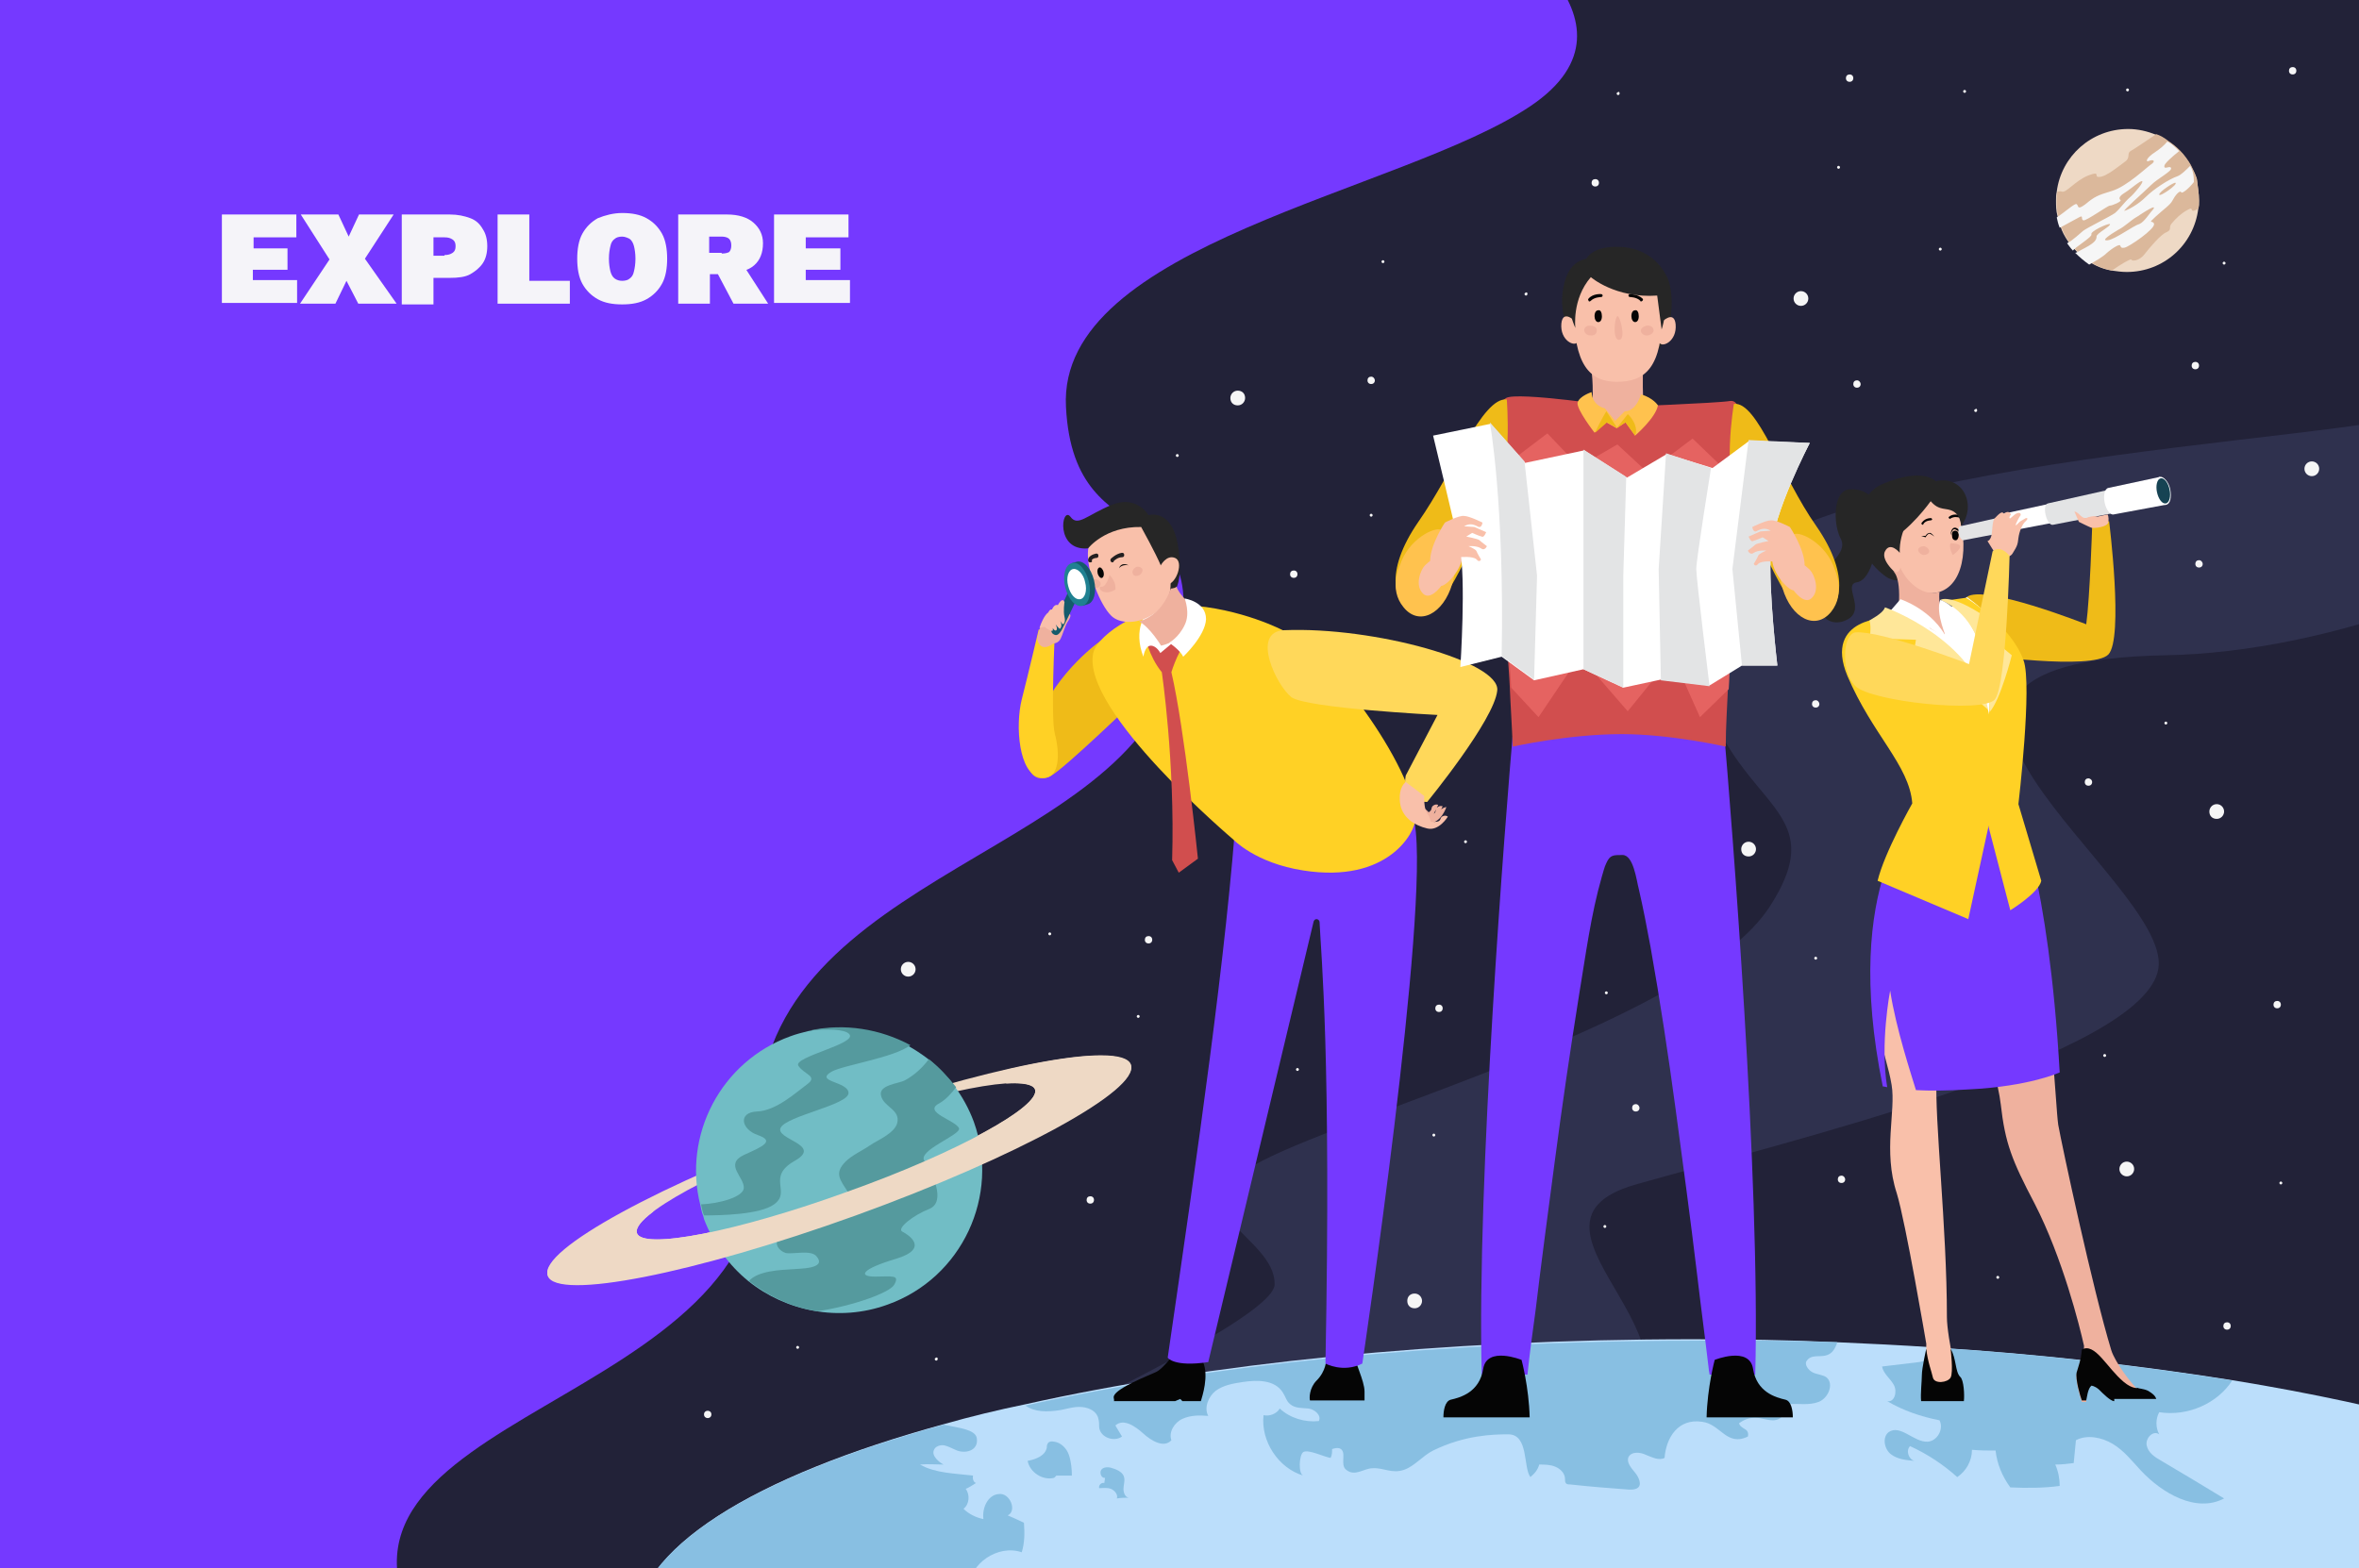 <?xml version="1.0" encoding="utf-8"?>
<!-- Generator: Adobe Illustrator 24.2.0, SVG Export Plug-In . SVG Version: 6.00 Build 0)  -->
<svg version="1.1" id="Layer_1" xmlns="http://www.w3.org/2000/svg" xmlns:xlink="http://www.w3.org/1999/xlink" x="0px" y="0px"
	 viewBox="0 0 320 212.8" style="enable-background:new 0 0 320 212.8;" xml:space="preserve">
<style type="text/css">
	.st0{fill:#7539FF;}
	.st1{clip-path:url(#SVGID_2_);}
	.st2{fill:#222238;}
	.st3{fill:#2F314E;}
	.st4{fill:#EED9C5;}
	.st5{fill:#DBB89B;}
	.st6{fill:#F6F6F6;}
	.st7{fill:#71BDC5;}
	.st8{fill:#559A9E;}
	.st9{fill:#BBDEFB;}
	.st10{fill:#88BFE2;}
	.st11{fill:#EFBB18;}
	.st12{fill:#EFB19E;}
	.st13{fill:#050505;}
	.st14{fill:#F9C0AA;}
	.st15{fill:#FFFFFF;}
	.st16{fill:#262626;}
	.st17{fill:#E3E4E5;}
	.st18{fill:#164353;}
	.st19{fill:#FFD125;}
	.st20{fill:#FFE799;}
	.st21{fill:#FFD85A;}
	.st22{fill:#D14E4E;}
	.st23{fill:#231F20;}
	.st24{fill:#145B6B;}
	.st25{fill:#208191;}
	.st26{fill:#FFC24E;}
	.st27{fill:#E56361;}
	.st28{fill:#F5F4F9;}
</style>
<rect y="-0.5" class="st0" width="320" height="213.3"/>
<g>
	<defs>
		<rect id="SVGID_1_" y="-0.5" width="320" height="213.3"/>
	</defs>
	<clipPath id="SVGID_2_">
		<use xlink:href="#SVGID_1_"  style="overflow:visible;"/>
	</clipPath>
	<g class="st1">
		<path class="st2" d="M201-11.4c0,0,24,14.1,6.6,25.8c-17.4,11.7-64.2,18.7-63,40.8c1.1,22,21.5,10.1,14.5,35.9s-59,27.9-56.1,64.2
			c2.9,36.3-65.5,35.9-45.5,67.3s285.9,2.1,285.9,2.1L333.7-5.1L201-11.4z"/>
		<path class="st3" d="M293.8,88.9c11.2-0.2,23.9-2.9,35.8-7.4V55.8c-0.7,0.3-1.4,0.5-2.1,0.6c-20.6,4.5-100.3,6.9-97.8,30.3
			c2.5,23.4,20.2,21.2,10.3,36.4c-9.9,15.1-55.7,27.6-68.8,34.4c-13.1,6.7,1.9,10.1,1.7,16.8c-0.2,6.7-70,36.4-70,36.4l48.7,5
			c0,0,42-11.1,64.2-21.2c22.2-10.2-13.9-28.1,6.1-33.8s69.3-17.5,70.9-29.4C294.4,119.4,246.2,89.8,293.8,88.9z"/>
		<g>
			<path class="st4" d="M298.3,27.2c0,0.4,0,0.8-0.1,1.1c-0.6,4.9-4.7,8.6-9.7,8.6c-0.7,0-1.4-0.1-2.1-0.2c-1.1-0.2-2.1-0.6-3-1.2
				c-0.7-0.4-1.4-1-1.9-1.6c-0.1-0.1-0.1-0.1-0.2-0.2c0,0,0,0,0,0c-0.3-0.3-0.6-0.7-0.8-1c-0.4-0.6-0.8-1.3-1-2
				c-0.2-0.4-0.3-0.9-0.4-1.4c-0.2-0.7-0.2-1.4-0.2-2.1c0-0.4,0-0.8,0.1-1.2c0.6-4.8,4.7-8.5,9.7-8.5c1.3,0,2.6,0.3,3.8,0.8
				c0.6,0.2,1.1,0.5,1.6,0.9c0.6,0.4,1.1,0.8,1.6,1.3c0.6,0.6,1.1,1.3,1.5,2c0.3,0.6,0.6,1.2,0.8,1.8
				C298.1,25.2,298.3,26.2,298.3,27.2z"/>
			<path class="st5" d="M298.3,27.2c0,0.4,0,0.8-0.1,1.1c-0.3,0.2-0.6,0.3-0.7,0.3c-0.4,0,0.1-0.6-0.8-0.1c-0.9,0.5-1.5,1.1-2.1,1.8
				c-0.5,0.6,0.1,0.8-0.7,1.2c-0.8,0.3-2.3,2.1-3,3c-0.7,0.9-1.7,1-1.8,0.7c-0.1-0.1-1.5,0.7-2.6,1.5c-1.1-0.2-2.1-0.6-3-1.2
				c-0.7-0.4-1.4-1-1.9-1.6c-0.1-0.1-0.1-0.1-0.2-0.2c0,0,0,0,0,0c-0.3-0.3-0.6-0.7-0.8-1c-0.4-0.6-0.8-1.3-1-2
				c-0.2-0.4-0.3-0.9-0.4-1.4c-0.2-0.7-0.2-1.4-0.2-2.1c0-0.4,0-0.8,0.1-1.2c0.2,0,0.4-0.1,0.6,0c0.6,0.2,1.8-1.5,3.6-2.2
				c1.8-0.7,0.6,0.3,1.5,0.2c0.9,0,2.8-1.6,3.5-2.1c0.7-0.5,0.2-1.1,0.7-1.4c0.4-0.2,2.3-1.5,3.5-2.3c0.6,0.2,1.1,0.5,1.6,0.9
				c0.6,0.4,1.1,0.8,1.6,1.3c0.6,0.6,1.1,1.3,1.5,2c0.3,0.6,0.6,1.2,0.8,1.8C298.1,25.2,298.3,26.2,298.3,27.2z"/>
			<path class="st6" d="M297.1,22.5c-0.6,0.6-1.2,1.2-1.7,1.4c-1.2,0.4-3.3,1.8-4.3,2.8c-1.1,1.1-2.5,1.8-2.9,1.9
				c-0.4,0.1,2.7-2.6,3.6-3.5c0.9-0.9,2.9-1.9,2.7-2.3c-0.1-0.4-1,0.3-0.9-0.3c0-0.3,1-1.2,2-2c-0.5-0.5-1-1-1.6-1.3
				c-0.4,0.5-1,1-1.6,1.4c-1.4,0.9-1.4,1.5-0.8,1.2c0.6-0.2,0.8,0.1,0.2,0.5c-0.6,0.4-3.3,3-5.3,3.6c-2,0.6-2.4,0.8-3.6,1.8
				c-1.2,0.9-0.9,0.2-1.2,0c-0.2-0.2-1.5,1-2.7,1.8c0.1,0.5,0.2,0.9,0.4,1.4c0.8-0.4,2-1.1,2.6-1.4c0.7-0.4,0.2,0.2,0.6,0.4
				c0.4,0.1,3.3-2,3.6-2c0.3,0,1.8-0.6,1.4-0.8c-0.3-0.3,0.2-0.7,0.7-1c0.8-0.5,2.1-1.7,2.3-1.5c0.2,0.1-1,1.6-1.7,2.2
				c-0.7,0.6-1.3,1.5-2,2.1c-0.7,0.5-3.6,1.9-4.3,2.4c-0.5,0.4-1.4,1.3-2.2,1.7c0.3,0.4,0.5,0.7,0.8,1c0.2-0.4,2.7-1.9,2.5-2.2
				c-0.2-0.4,2.2-1.5,2.5-1.4c0.3,0.2-1.9,1.3-1.8,1.7c0,0.4-0.2,0.8-1.5,1.5c-0.8,0.4-1.2,0.7-1.4,0.7c0.6,0.6,1.2,1.1,1.9,1.6
				c0.9-0.5,1.9-1.1,2.3-1.5c0.9-0.8,1.8-1.3,1.9-1.1c0.1,0.2,0.1,0.4,0.6,0.3c0.6-0.1,4.1-2.5,4-3.2c-0.1-0.6-1,0.1,0.2-1
				c1.2-1.1,2-1.6,2.3-2.2c0.3-0.6,1-1.5,1.2-1.1c0.1,0.2,1-0.5,1.7-1.4C297.6,23.6,297.4,23,297.1,22.5z M292,28.5
				c-0.4,0.4-1.1,1.6-1.8,1.9c-0.8,0.2-3.3,2.1-4.3,2.2c-1,0.1,0.4-0.8,1.4-1.4c1-0.5,1.7-1.3,2.6-1.8
				C290.8,28.8,292.8,27.5,292,28.5z M292.9,26.4c0-0.4,2-1.7,2.2-1.6C295.5,25,292.9,26.8,292.9,26.4z"/>
		</g>
		<g>
			<path class="st4" d="M111.6,152.6c-21.8,7.9-38.5,17-37.3,20.4c1.2,3.4,19.9-0.3,41.8-8.2c21.8-7.9,38.5-17,37.3-20.4
				C152.1,141.1,133.4,144.7,111.6,152.6z M114.9,161.7c-14.9,5.4-27.7,7.9-28.5,5.6c-0.8-2.3,10.6-8.6,25.5-13.9
				c14.9-5.4,27.7-7.9,28.5-5.6C141.2,150.1,129.8,156.3,114.9,161.7z"/>
			<path class="st7" d="M120.4,177c-6.6,2.4-13.8,0.9-18.9-3.2c-2.6-2.1-4.7-5-6-8.4c0-0.1-0.1-0.3-0.1-0.4c-0.2-0.5-0.3-1-0.4-1.5
				c-2.4-9.5,2.8-19.5,12.2-22.9c0.8-0.3,1.6-0.5,2.4-0.7c4.7-1,9.5-0.2,13.6,2c0.9,0.5,1.8,1.1,2.6,1.7c2.8,2.2,5,5.1,6.3,8.6
				C135.7,162.2,130.5,173.4,120.4,177z"/>
			<path class="st8" d="M125.4,157.5c1,1.5,3,5.5,0.7,6.5c-2.3,0.9-4.5,2.7-3.7,3.1c0.8,0.4,3.8,2.3-0.9,3.7
				c-4.7,1.4-5.1,2.4-2.8,2.4s3.4-0.3,2.6,1.1c-0.6,1.1-5.7,2.9-10.4,3.6c-3.4-0.5-6.6-2-9.3-4.1c1.2-1.4,4.3-1.5,5.9-1.6
				c0.8-0.1,4.7,0,3.3-1.7c-0.7-1-3.2-0.3-4.2-0.5c-0.7-0.2-1.4-0.9-1.2-1.6c0.1-0.3,0.3-0.5,0.5-0.7c1.7-1.7,4.5-2.8,6.8-3.3
				c1.3-0.3,3.4-1,2.3-2.7c-1-1.6-1.9-2.5-0.3-4.1c0.9-0.9,2.3-1.5,3.3-2.2c1-0.7,3.3-1.6,3.7-3c0.5-1.9-1.9-2.2-2.2-3.8
				c-0.3-1.4,2.4-1.6,3.2-2c1.3-0.7,2.4-1.7,3.3-2.9c1.4,1.1,2.6,2.4,3.7,3.8c-0.6,0.8-1.4,1.7-2.3,2.2c-2.3,1.2,2.3,2.3,2.7,3.4
				C130.3,154,124.4,156.1,125.4,157.5z"/>
			<path class="st8" d="M115.1,148.3c0,1.6-8.4,3.1-9.2,4.7c-0.8,1.6,5.8,2.3,1.9,4.5c-3.9,2.2-0.4,4.2-2.8,5.9
				c-1.9,1.4-7.3,1.5-9.5,1.5c-0.2-0.5-0.3-1-0.4-1.5c2.5-0.1,5.7-1,5.8-2.2c0.1-1.5-2.7-3.2,0-4.5c2.7-1.2,4.2-1.9,1.9-2.7
				c-2.3-0.8-2.7-3.1-0.1-3.2c2.6-0.1,5.3-2.6,6.8-3.7c1.5-1.1-0.4-1.3-1.2-2.5s8.1-3,6.9-4.3c-0.6-0.7-3.1-0.7-5.3-0.5
				c4.7-1,9.5-0.2,13.6,2c-2.2,1.7-9.1,2.7-10.7,3.6C110.4,146.8,115.1,146.7,115.1,148.3z"/>
			<path class="st4" d="M135.9,145.3l0.6,1.7c2.2-0.1,3.6,0.1,3.9,0.8c0.8,2.3-10.6,8.6-25.5,13.9c-14.9,5.4-27.7,7.9-28.5,5.6
				c-0.2-0.7,0.6-1.7,2.2-2.9l-0.6-1.7c-9,4.5-14.4,8.5-13.7,10.4c1.2,3.4,19.9-0.3,41.8-8.2c21.8-7.9,38.5-17,37.3-20.4
				C152.6,142.5,145.8,142.9,135.9,145.3z"/>
		</g>
		<g>
			<path class="st9" d="M373.3,221.1c0,21.7-64.3,39.3-143.6,39.3c-62.9,0-116.4-11.1-135.8-26.6c-5-4-7.8-8.3-7.8-12.8
				c0-10.9,16.1-20.7,42-27.8c3.5-1,7.2-1.9,11.1-2.7c0,0,0,0,0,0c24.7-5.5,56.2-8.8,90.4-8.8c6.6,0,13.1,0.1,19.5,0.4
				c4.5,0.2,8.8,0.4,13.1,0.7c14.6,0.9,28.4,2.5,40.9,4.5C345.2,194.2,373.3,206.8,373.3,221.1z"/>
			<g>
				<path class="st10" d="M249.2,182.1c0,0.2-0.1,0.4-0.2,0.6c-1,2.2-3,0.6-3.9,1.9c-0.4,0.5,0.2,1.3,0.8,1.6
					c0.6,0.3,1.4,0.3,1.9,0.7c1,0.9,0.2,2.8-1.1,3.3c-1.3,0.5-2.7,0.2-4.1,0.3c-0.3,0-0.6,0.1-0.7,0.3c-0.2,0.3,0,0.6,0,0.9
					c0,0.6-0.7,1-1.4,1c-0.6,0-1.2-0.2-1.8-0.3c-1-0.2-2,0.1-2.8,0.7c0.1,0.4,0.5,0.6,0.8,0.8c0.4,0.2,0.5,0.6,0.4,1
					c-2.9,1.4-3.7-1.7-6.2-2c-3.3-0.5-4.9,2.2-5.1,4.9c-0.8,0.4-1.7-0.1-2.5-0.4c-0.8-0.4-2-0.5-2.4,0.3c-0.3,0.7,0.4,1.5,0.9,2.1
					s1,1.7,0.3,2.1c-0.3,0.2-0.7,0.2-1.1,0.2c-2.7-0.2-5.3-0.4-8-0.7c-0.2,0-0.5,0-0.6-0.2c-0.1-0.1-0.1-0.3-0.1-0.5
					c0-0.8-0.6-1.4-1.3-1.7c-0.7-0.3-1.5-0.3-2.2-0.3c-0.2,0.7-0.6,1.2-1.2,1.7c-1-1.3-0.2-5.8-3-5.8c-2.1,0-5.9,0.1-10.2,2.2
					c-1.4,0.7-2.5,2.1-3.9,2.6c-1.7,0.6-2.8-0.3-4.3-0.2c-1.2,0-2.4,1.2-3.6,0.2c-0.9-0.7,0.2-2.5-0.9-2.9c-0.3-0.1-0.7,0-1,0.1
					c0,0.4,0,0.8-0.2,1.2c-0.8-0.1-3-1.2-3.7-0.8c-0.6,0.4-0.7,3,0,3.2c-3.4-1-5.8-4.7-5.4-8.2c0.8,0.2,1.8-0.2,2.2-0.9
					c1.4,1.3,3.4,1.9,5.3,1.7c0.4-0.8-0.6-1.6-1.4-1.7c-0.9-0.1-1.8,0-2.5-0.6c-0.5-0.4-0.6-1-1-1.6c-1.1-1.7-3.4-1.7-5.4-1.4
					c-1.3,0.2-2.6,0.4-3.7,1.2c-1,0.8-1.6,2.3-1,3.4c-1.2-0.1-2.4-0.1-3.5,0.4c-1.1,0.5-1.9,1.8-1.5,2.9c-1,1.1-2.7,0.1-3.8-0.9
					c-1.1-1-2.7-2.1-3.8-1.1c0.3,0.5,0.6,1,0.9,1.5c-1.1,0.8-3,0.1-3.1-1.3c0-0.4,0-0.7-0.1-1.1c-0.2-1-1.2-1.5-2.2-1.6
					c-1-0.1-1.9,0.2-2.9,0.4c-1.9,0.3-3.5,0.3-4.8-0.6c24.7-5.5,56.2-8.8,90.4-8.8C236.3,181.8,242.8,181.9,249.2,182.1z"/>
				<path class="st10" d="M292.9,191.6c-0.5,0.9-0.5,2.1,0,3c-0.8-0.6-1.9,0.5-1.7,1.5c0.2,1,1.1,1.6,2,2.1c2.9,1.7,5.7,3.4,8.5,5.1
					c-3.8,2-8.4-0.7-11.3-3.8c-1.2-1.3-2.3-2.7-3.8-3.6c-1.5-0.9-3.5-1.3-5-0.5c-0.1,1-0.2,2.1-0.3,3.1c-0.8,0.1-1.6,0.2-2.5,0.2
					c0.4,0.9,0.6,1.9,0.6,2.9c-2.2,0.3-4.5,0.3-6.7,0.2c-1.1-1.5-1.8-3.2-2-5c-1.1,0-2.1,0-3.2-0.1c0,1.5-0.8,2.9-2,3.7
					c-1.9-1.7-4-3.1-6.4-4.2c-0.6,0.6-0.2,1.8,0.6,2c-1.1-0.1-2.3-0.2-3.2-0.9c-0.9-0.7-1.2-2.3-0.3-3c1.6-1.1,3.4,1.4,5.3,1.3
					c1.3-0.1,2.2-1.7,1.6-2.9c-2.5-0.5-4.9-1.3-7.1-2.6c1,0.2,1.4-1.3,0.9-2.2c-0.5-0.9-1.4-1.5-1.6-2.5c1.7-0.2,3.4-0.4,5-0.6
					c0.6-0.1,1.2-0.2,1.4-0.7c0.2-0.4,0-0.9,0.2-1.3c14.6,0.9,28.4,2.5,40.9,4.5C300.8,190.4,296.8,192.2,292.9,191.6z"/>
				<path class="st10" d="M138.6,210.6c-3.2-1.1-7.1,1.5-7.2,4.9c0,0.5,0,1-0.2,1.5c-0.2,0.5-0.7,0.8-1.2,1
					c-2.6,1.4-5.5,2.1-8.4,2.2c-0.6,0-1.1,0-1.7,0.2c-0.7,0.3-1.3,0.8-1.9,1.4c-4.7,4.3-11.7,4.6-18.1,4.3c-0.5,0-1,0-1.5,0.2
					c-1.2,0.7-0.8,2.4-0.9,3.8c-0.2,1.9-1.9,3.4-3.7,3.8c-5-4-7.8-8.3-7.8-12.8c0-10.9,16.1-20.7,42-27.8c0.2,0,0.4,0.1,0.6,0.1
					c1.2,0.3,3.7,0.5,3.9,1.7c0.3,1.8-1.7,2.2-2.9,1.6c-0.5-0.2-1-0.5-1.5-0.6c-0.5-0.1-1.2,0.1-1.4,0.6c-0.4,0.8,0.7,1.7,1.3,2
					c-1.1,0-2.2-0.1-3.2,0c2.1,1.2,4.8,1.2,7.2,1.5c-0.1,0.3,0,0.9,0.4,1c-0.5,0.3-0.9,0.6-1.4,0.8c0.6,0.8,0.5,2.1-0.3,2.7
					c0.7,0.7,1.7,1.2,2.7,1.4c-0.2-1.5,0.6-3.3,2.1-3.4c1.5-0.2,2.5,2.3,1.2,2.9c0.7,0.3,1.4,0.6,2.2,1
					C139,208,139,209.3,138.6,210.6z"/>
				<path class="st10" d="M143,200.5c-1.5,0.4-3.3-0.7-3.6-2.3c1.1-0.2,2.4-0.7,2.6-1.8c0-0.2,0-0.3,0.1-0.5
					c0.1-0.3,0.5-0.4,0.9-0.3c0.9,0.1,1.7,0.9,2,1.8s0.4,1.9,0.4,2.8c-0.7,0-1.4,0-2.1,0L143,200.5z"/>
				<path class="st10" d="M149.9,200.5c-0.5,0.1-0.8-0.7-0.5-1.1s1-0.4,1.5-0.2c0.7,0.2,1.5,0.6,1.6,1.3c0.1,0.5-0.1,1-0.1,1.5
					c0,0.5,0.2,1.1,0.7,1.2c-0.5,0-1,0-1.6,0.1c0.2-0.5-0.3-1.1-0.8-1.3c-0.5-0.2-1.1-0.1-1.6-0.1c-0.1-0.4,0.3-0.8,0.7-0.7
					L149.9,200.5z"/>
			</g>
		</g>
		<g>
			<circle class="st6" cx="244.3" cy="40.5" r="1"/>
			<circle class="st6" cx="313.6" cy="63.6" r="1"/>
			<path class="st6" d="M301.7,110.1c0,0.5-0.4,1-1,1s-1-0.4-1-1c0-0.5,0.4-1,1-1S301.7,109.6,301.7,110.1z"/>
			<path class="st6" d="M238.2,115.2c0,0.5-0.4,1-1,1s-1-0.4-1-1c0-0.5,0.4-1,1-1S238.2,114.7,238.2,115.2z"/>
			<path class="st6" d="M289.5,158.6c0,0.5-0.4,1-1,1c-0.5,0-1-0.4-1-1c0-0.5,0.4-1,1-1C289,157.6,289.5,158,289.5,158.6z"/>
			<path class="st6" d="M192.9,176.5c0,0.5-0.4,1-1,1s-1-0.4-1-1s0.4-1,1-1S192.9,176,192.9,176.5z"/>
			<path class="st6" d="M294,98.1c0,0.1-0.1,0.2-0.2,0.2c-0.1,0-0.2-0.1-0.2-0.2c0-0.1,0.1-0.2,0.2-0.2C293.9,97.9,294,98,294,98.1z
				"/>
			<path class="st6" d="M268.2,55.7c0,0.1-0.1,0.2-0.2,0.2c-0.1,0-0.2-0.1-0.2-0.2c0-0.1,0.1-0.2,0.2-0.2
				C268.1,55.4,268.2,55.5,268.2,55.7z"/>
			<path class="st6" d="M301.9,35.7c0,0.1-0.1,0.2-0.2,0.2c-0.1,0-0.2-0.1-0.2-0.2c0-0.1,0.1-0.2,0.2-0.2
				C301.8,35.5,301.9,35.6,301.9,35.7z"/>
			<path class="st6" d="M218.1,134.7c0,0.1-0.1,0.2-0.2,0.2s-0.2-0.1-0.2-0.2c0-0.1,0.1-0.2,0.2-0.2S218.1,134.6,218.1,134.7z"/>
			<path class="st6" d="M309.6,160.5c0,0.1-0.1,0.2-0.2,0.2c-0.1,0-0.2-0.1-0.2-0.2c0-0.1,0.1-0.2,0.2-0.2
				C309.5,160.3,309.6,160.4,309.6,160.5z"/>
			<path class="st6" d="M271.2,173.3c0,0.1-0.1,0.2-0.2,0.2c-0.1,0-0.2-0.1-0.2-0.2c0-0.1,0.1-0.2,0.2-0.2
				C271.1,173.1,271.2,173.2,271.2,173.3z"/>
			<path class="st6" d="M199,114.2c0,0.1-0.1,0.2-0.2,0.2c-0.1,0-0.2-0.1-0.2-0.2c0-0.1,0.1-0.2,0.2-0.2
				C198.9,114,199,114.1,199,114.2z"/>
			<path class="st6" d="M194.7,154c0,0.1-0.1,0.2-0.2,0.2c-0.1,0-0.2-0.1-0.2-0.2c0-0.1,0.1-0.2,0.2-0.2
				C194.6,153.8,194.7,153.9,194.7,154z"/>
			<path class="st6" d="M246.5,130c0,0.1-0.1,0.2-0.2,0.2c-0.1,0-0.2-0.1-0.2-0.2c0-0.1,0.1-0.2,0.2-0.2
				C246.4,129.8,246.5,129.9,246.5,130z"/>
			<path class="st6" d="M285.7,143.2c0,0.1-0.1,0.2-0.2,0.2c-0.1,0-0.2-0.1-0.2-0.2c0-0.1,0.1-0.2,0.2-0.2
				C285.6,143,285.7,143.1,285.7,143.2z"/>
			<path class="st6" d="M217.9,166.4c0,0.1-0.1,0.2-0.2,0.2c-0.1,0-0.2-0.1-0.2-0.2c0-0.1,0.1-0.2,0.2-0.2
				C217.8,166.2,217.9,166.3,217.9,166.4z"/>
			<path class="st6" d="M154.6,137.9c0,0.1-0.1,0.2-0.2,0.2c-0.1,0-0.2-0.1-0.2-0.2c0-0.1,0.1-0.2,0.2-0.2
				C154.5,137.7,154.6,137.8,154.6,137.9z"/>
			<path class="st6" d="M176.2,145.1c0,0.1-0.1,0.2-0.2,0.2c-0.1,0-0.2-0.1-0.2-0.2c0-0.1,0.1-0.2,0.2-0.2
				C176.1,144.9,176.2,145,176.2,145.1z"/>
			<path class="st6" d="M108.4,182.8c0,0.1-0.1,0.2-0.2,0.2c-0.1,0-0.2-0.1-0.2-0.2c0-0.1,0.1-0.2,0.2-0.2
				C108.3,182.6,108.4,182.7,108.4,182.8z"/>
			<path class="st6" d="M127.2,184.4c0,0.1-0.1,0.2-0.2,0.2c-0.1,0-0.2-0.1-0.2-0.2c0-0.1,0.1-0.2,0.2-0.2
				C127.1,184.1,127.2,184.2,127.2,184.4z"/>
			<path class="st6" d="M142.6,126.7c0,0.1-0.1,0.2-0.2,0.2c-0.1,0-0.2-0.1-0.2-0.2c0-0.1,0.1-0.2,0.2-0.2
				C142.5,126.5,142.6,126.6,142.6,126.7z"/>
			<path class="st6" d="M283.8,106.1c0,0.3-0.2,0.5-0.5,0.5c-0.3,0-0.5-0.2-0.5-0.5c0-0.3,0.2-0.5,0.5-0.5
				C283.5,105.6,283.8,105.8,283.8,106.1z"/>
			<path class="st6" d="M246.8,95.5c0,0.3-0.2,0.5-0.5,0.5s-0.5-0.2-0.5-0.5s0.2-0.5,0.5-0.5S246.8,95.3,246.8,95.5z"/>
			<path class="st6" d="M298.8,76.5c0,0.3-0.2,0.5-0.5,0.5c-0.3,0-0.5-0.2-0.5-0.5s0.2-0.5,0.5-0.5C298.6,76,298.8,76.3,298.8,76.5z
				"/>
			<path class="st6" d="M309.4,136.3c0,0.3-0.2,0.5-0.5,0.5c-0.3,0-0.5-0.2-0.5-0.5s0.2-0.5,0.5-0.5
				C309.2,135.8,309.4,136,309.4,136.3z"/>
			<path class="st6" d="M250.3,160c0,0.3-0.2,0.5-0.5,0.5s-0.5-0.2-0.5-0.5s0.2-0.5,0.5-0.5S250.3,159.8,250.3,160z"/>
			<path class="st6" d="M222.4,150.3c0,0.3-0.2,0.5-0.5,0.5s-0.5-0.2-0.5-0.5s0.2-0.5,0.5-0.5S222.4,150.1,222.4,150.3z"/>
			<path class="st6" d="M302.6,179.9c0,0.3-0.2,0.5-0.5,0.5c-0.3,0-0.5-0.2-0.5-0.5s0.2-0.5,0.5-0.5
				C302.4,179.4,302.6,179.6,302.6,179.9z"/>
			<path class="st6" d="M195.7,136.8c0,0.3-0.2,0.5-0.5,0.5s-0.5-0.2-0.5-0.5s0.2-0.5,0.5-0.5S195.7,136.5,195.7,136.8z"/>
			<path class="st6" d="M193.9,81.9c0,0.5-0.4,1-1,1s-1-0.4-1-1c0-0.5,0.4-1,1-1S193.9,81.3,193.9,81.9z"/>
			<circle class="st6" cx="123.2" cy="131.5" r="1"/>
			<path class="st6" d="M168.9,54c0,0.5-0.4,1-1,1s-1-0.4-1-1c0-0.5,0.4-1,1-1S168.9,53.4,168.9,54z"/>
			<path class="st6" d="M186.2,69.9c0,0.1-0.1,0.2-0.2,0.2c-0.1,0-0.2-0.1-0.2-0.2c0-0.1,0.1-0.2,0.2-0.2
				C186.1,69.7,186.2,69.8,186.2,69.9z"/>
			<path class="st6" d="M159.9,61.8c0,0.1-0.1,0.2-0.2,0.2c-0.1,0-0.2-0.1-0.2-0.2c0-0.1,0.1-0.2,0.2-0.2
				C159.8,61.6,159.9,61.7,159.9,61.8z"/>
			<path class="st6" d="M207.2,39.9c0,0.1-0.1,0.2-0.2,0.2c-0.1,0-0.2-0.1-0.2-0.2s0.1-0.2,0.2-0.2
				C207.1,39.6,207.2,39.7,207.2,39.9z"/>
			<path class="st6" d="M219.7,12.7c0,0.1-0.1,0.2-0.2,0.2c-0.1,0-0.2-0.1-0.2-0.2c0-0.1,0.1-0.2,0.2-0.2
				C219.6,12.4,219.7,12.5,219.7,12.7z"/>
			<path class="st6" d="M263.4,33.8c0,0.1-0.1,0.2-0.2,0.2c-0.1,0-0.2-0.1-0.2-0.2c0-0.1,0.1-0.2,0.2-0.2
				C263.3,33.6,263.4,33.7,263.4,33.8z"/>
			<path class="st6" d="M187.8,35.5c0,0.1-0.1,0.2-0.2,0.2c-0.1,0-0.2-0.1-0.2-0.2s0.1-0.2,0.2-0.2
				C187.7,35.3,187.8,35.4,187.8,35.5z"/>
			<path class="st6" d="M266.7,12.4c0,0.1-0.1,0.2-0.2,0.2c-0.1,0-0.2-0.1-0.2-0.2c0-0.1,0.1-0.2,0.2-0.2
				C266.6,12.2,266.7,12.3,266.7,12.4z"/>
			<path class="st6" d="M249.6,22.7c0,0.1-0.1,0.2-0.2,0.2c-0.1,0-0.2-0.1-0.2-0.2s0.1-0.2,0.2-0.2
				C249.5,22.5,249.6,22.6,249.6,22.7z"/>
			<path class="st6" d="M288.8,12.2c0,0.1-0.1,0.2-0.2,0.2c-0.1,0-0.2-0.1-0.2-0.2c0-0.1,0.1-0.2,0.2-0.2
				C288.7,12,288.8,12.1,288.8,12.2z"/>
			<path class="st6" d="M176,77.9c0,0.3-0.2,0.5-0.5,0.5s-0.5-0.2-0.5-0.5c0-0.3,0.2-0.5,0.5-0.5S176,77.6,176,77.9z"/>
			<path class="st6" d="M186.5,51.6c0,0.3-0.2,0.5-0.5,0.5c-0.3,0-0.5-0.2-0.5-0.5c0-0.3,0.2-0.5,0.5-0.5
				C186.3,51.1,186.5,51.4,186.5,51.6z"/>
			<path class="st6" d="M216.9,24.8c0,0.3-0.2,0.5-0.5,0.5s-0.5-0.2-0.5-0.5c0-0.3,0.2-0.5,0.5-0.5S216.9,24.5,216.9,24.8z"/>
			<path class="st6" d="M156.3,127.5c0,0.3-0.2,0.5-0.5,0.5c-0.3,0-0.5-0.2-0.5-0.5s0.2-0.5,0.5-0.5
				C156.1,127,156.3,127.2,156.3,127.5z"/>
			<circle class="st6" cx="96" cy="191.9" r="0.5"/>
			<path class="st6" d="M148.4,162.8c0,0.3-0.2,0.5-0.5,0.5s-0.5-0.2-0.5-0.5s0.2-0.5,0.5-0.5S148.4,162.5,148.4,162.8z"/>
			<path class="st6" d="M298.3,49.6c0,0.3-0.2,0.5-0.5,0.5c-0.3,0-0.5-0.2-0.5-0.5c0-0.3,0.2-0.5,0.5-0.5
				C298.1,49.1,298.3,49.3,298.3,49.6z"/>
			<path class="st6" d="M251.4,10.6c0,0.3-0.2,0.5-0.5,0.5s-0.5-0.2-0.5-0.5c0-0.3,0.2-0.5,0.5-0.5S251.4,10.3,251.4,10.6z"/>
			<path class="st6" d="M311.5,9.6c0,0.3-0.2,0.5-0.5,0.5c-0.3,0-0.5-0.2-0.5-0.5c0-0.3,0.2-0.5,0.5-0.5
				C311.3,9.1,311.5,9.3,311.5,9.6z"/>
			<path class="st6" d="M252.4,52.1c0,0.3-0.2,0.5-0.5,0.5s-0.5-0.2-0.5-0.5s0.2-0.5,0.5-0.5S252.4,51.9,252.4,52.1z"/>
		</g>
		<g>
			<path class="st11" d="M266.8,81c2.3-1.8,16.2,3.7,16.2,3.7c0.5-3.7,0.8-13.2,0.8-13.2l2.3-0.8c0,0,2,15.9-0.1,18.1
				c-2.2,2.2-17.7,0-17.7,0L266.8,81z"/>
			<path class="st12" d="M286.8,189.7c-0.3-0.3-0.6-0.6-1-1.2c-0.8-1.2-2.3-1-2.3-1c-0.5,0.4-0.5,2.2-0.5,2.7h-0.6
				c-0.2-0.5-0.9-2.9-0.7-3.8c0.2-0.7,0.7-2.4,0.9-3.2c0.1-0.2,0.1-0.4,0.1-0.6c-0.6-2.7-2.9-11.9-6.7-19.3c-3.1-5.9-4-8.2-4.6-13.5
				c-0.6-5.3-5.4-18.5-5.4-18.5s6.8-18.4,9.6-6.9c2.8,11.4,3.2,25.4,3.6,28.2c0.5,2.8,4.7,22.4,7.2,30.6c0.5,1.6,2.8,4.7,3.7,5.4
				c0,0,0,0,0,0c0.1,0,0.7,0.2,1.2,0.6c0.2,0.1,0.3,0.3,0.4,0.5H286.8z"/>
			<path class="st13" d="M286.8,190.1c-0.5,0-1.5-1-2.1-1.6c-0.6-0.5-1-0.5-1-0.5c-0.5,0.4-0.6,1.6-0.7,2h-0.6
				c-0.2-0.5-0.9-2.9-0.7-3.8c0.2-0.7,0.6-1.7,0.7-3.1c1.8-1,3.4,2.5,5.7,4.4c1.2,1,1.9,0.8,1.9,0.8s0,0,0,0
				c0.1,0.1,0.8,0.1,1.4,0.4c1,0.6,1,0.9,1.1,1.1H286.8z"/>
			<path class="st14" d="M254.3,127.9c-0.7,11.6,1.5,14.5,2.3,19.3c0.6,3.6-1.2,8.9,0.7,14.7c1.2,3.9,4,20.4,4,20.4v6.8h4.6
				c0,0-1.8-7.6-1.8-10.4c0-12.3-1.7-26.9-1.4-32.5c0.2-5.4,2.1-16.2,2.1-16.2L254.3,127.9z"/>
			<path class="st0" d="M279.4,145.5c0,0-4.1,1.9-12.3,2.3c-3.1,0.2-5.4,0.2-7.2,0.1h0c-0.6-2-2.7-8.3-3.5-13.5
				c0,0-1.4,7.2-0.4,13.1c-0.4-0.1-0.6-0.1-0.6-0.1c-5.7-27.9,4.8-37.4,4.8-37.4c6.8-3.1,13.3-0.6,13.3-0.6S277.9,119.2,279.4,145.5
				z"/>
			<path class="st15" d="M266.8,81c0,0-2,1.8-6.1,2.8c-4.1,1-7-0.5-9.4,1.8c-3.7,3.5,2.5,11.5,5.2,15.3c1,1.4,3.1,5.4,3.6,9.2
				c0,0,7.2,2.1,13.3-0.6l0.5-8.8C273.9,100.6,277.8,88.8,266.8,81z"/>
			<g>
				<path class="st16" d="M254,67.5c0,0-1.2-1.3-3.2-1.1c-2.1,0.2-2.2,4.6-1.1,6.7c1.1,2.1-2.6,3.7-2.3,5.5c0.3,1.8,2.6,3.3,0.7,3.9
					c-1.9,0.6,0.2,2.9,2.6,1.5c2.4-1.4-0.8-4.7,1.2-5c2-0.3,3.2-5.4,2.2-7.9C253,68.7,254,67.5,254,67.5z"/>
				<path class="st14" d="M256.2,66.8c0,0,7.9-2.6,9.5,2.9c1.6,5.6,0.2,10.9-4,10.8C256.4,80.3,250.1,69.9,256.2,66.8z"/>
				<path class="st12" d="M260.2,74.6c0,0.3,0.3,0.6,0.7,0.7c0.4,0,0.8-0.2,0.8-0.5c0-0.3-0.3-0.6-0.7-0.7
					C260.6,74.1,260.2,74.3,260.2,74.6z"/>
				<path class="st13" d="M262.4,72.8c0,0-0.5-0.4-0.7-0.4c-0.3,0.1-0.5,0.5-0.5,0.5l-0.6-0.2l0.6,0c0,0,0.2-0.4,0.6-0.4
					C262,72.3,262.4,72.8,262.4,72.8z"/>
				<path class="st13" d="M264.8,72.7c0,0.4,0.2,0.6,0.5,0.6c0.2,0,0.4-0.3,0.4-0.7s-0.2-0.6-0.5-0.6
					C264.9,72,264.7,72.3,264.8,72.7z"/>
				<path class="st13" d="M264.6,72.6c0,0,0.2-0.8,0.5-0.8s0.8,0.5,0.8,0.5l0.5-0.4l-0.5,0.2c0,0-0.4-0.6-0.8-0.5
					C264.6,71.7,264.6,72.6,264.6,72.6z"/>
				<g>
					<path class="st13" d="M260.8,71.2c0.1,0,0.1,0,0.1-0.1c0.3-0.5,1-0.5,1-0.5c0.1,0,0.2-0.1,0.2-0.1c0-0.1-0.1-0.2-0.1-0.2
						c0,0-0.8-0.1-1.3,0.6C260.6,71,260.6,71.1,260.8,71.2C260.7,71.2,260.8,71.2,260.8,71.2z"/>
				</g>
				<g>
					<path class="st13" d="M264.5,70.4C264.5,70.4,264.5,70.3,264.5,70.4c0.6-0.4,1.1-0.2,1.2-0.2c0.1,0,0.2,0,0.2-0.1
						c0-0.1,0-0.2-0.1-0.2c0,0-0.8-0.3-1.4,0.2c-0.1,0.1-0.1,0.2,0,0.2C264.4,70.3,264.4,70.4,264.5,70.4z"/>
				</g>
				<path class="st12" d="M264.6,73.7c0,0,1.4,0,1.3,0.5c-0.1,0.5-1,1.1-1,1.1S264.3,74.3,264.6,73.7z"/>
				<path class="st16" d="M259.4,69.7c0,0-1.8,2.3-1.7,5.3c0,0-1.3-1.6-2-0.2c-0.7,1.4,2.1,3.5,2.1,3.5s-0.1,0.9-1.7,0.1
					c-1.1-0.6-4-3.3-3.3-5.6C253.4,70.4,255.7,68,259.4,69.7z"/>
				<path class="st12" d="M257.8,77c0.6,1.6,2.9,4.1,5.3,3.3c0,0-0.3,2,0.7,2.8v3.2l-6.3-3.3c0.5-4.9-0.7-5.5-0.7-5.5
					C257.6,78,257.8,77,257.8,77z"/>
				<path class="st16" d="M261.9,68c0,0-2.9,4.1-5.9,5.5c-3,1.4-5.3,0.9-3.4-5c0,0,0.8-2,2.7-2.8c5.6-2.4,7.3-0.4,7.3-0.4
					c3.7-0.9,5.6,3.3,3.4,6.1c0,0,0.1-1.3-1-2C264,68.8,263.1,69.4,261.9,68z"/>
			</g>
			<path class="st13" d="M260.6,190.1c-0.1-1,0.1-2.7,0.1-3.5c0-1,0.6-3.6,0.6-3.6c0.2,1.8,0.7,3,0.9,3.9c0.2,0.9,2,0.7,2.4,0
				c0.4-0.7,0-3.9,0-3.9c0.8,1.3,0.6,3.1,1.3,3.8c0.5,0.4,0.6,2.5,0.5,3.3H260.6z"/>
			<g>
				<path class="st17" d="M271.7,70.1l-5.8,1.3c-0.2,0-0.3,0.5-0.2,1s0.4,0.9,0.6,0.9l5.8-1.1L271.7,70.1z"/>
				<path class="st15" d="M279.6,68l-8.3,1.8c-0.3,0.1-0.4,0.7-0.3,1.3c0.1,0.7,0.5,1.2,0.8,1.1l8.4-1.6L279.6,68z"/>
				<path class="st17" d="M288.5,65.9l-10.7,2.4c-0.4,0.1-0.5,0.8-0.3,1.6c0.2,0.8,0.6,1.4,1,1.3l10.8-2.1L288.5,65.9z"/>
				<path class="st15" d="M293.8,68.5c-0.5,0.1-1.1-0.7-1.4-1.7c-0.2-1.1,0-2,0.6-2.1c0.5-0.1,1.2,0.7,1.4,1.7
					C294.6,67.5,294.4,68.4,293.8,68.5z"/>
				<path class="st15" d="M293,64.7l-7,1.5c-0.5,0.1-0.7,1-0.5,2c0.2,1,0.8,1.7,1.2,1.6l7-1.3L293,64.7z"/>
				<path class="st18" d="M293.8,68.3c-0.5,0.1-1-0.6-1.2-1.5c-0.2-0.9,0-1.8,0.5-1.9c0.5-0.1,1,0.6,1.2,1.5
					C294.5,67.3,294.3,68.2,293.8,68.3z"/>
			</g>
			<path class="st19" d="M264.6,81.4c0,0,6.1,4.8,5.2,15.7l-0.2,14.5l3.1,11.9c0,0,3.9-2.4,4.2-4l-3.1-10.4c0,0,1.9-16.2,0.7-19.5
				c-1.7-4.8-7.8-8.5-7.8-8.5L264.6,81.4z"/>
			<path class="st19" d="M256.2,83.8c0,0-8.9-0.1-5.6,7.9c3.4,8,8.4,12.1,8.8,17.3c0,0-3.8,6.7-4.7,10.5l12.3,5.2l2.7-12.4
				c0,0,1.1-11.7,0-15.9C268.6,92.2,258.5,84.4,256.2,83.8z"/>
			<path class="st15" d="M256.5,82.8l1.3-1.5c0,0,4.4,1.4,6.4,5.5l-2.4-1.6l-2.5,1C259.2,86.2,256.8,84.3,256.5,82.8z"/>
			<path class="st14" d="M281.4,69.4l0.6,1.4c0,0,1.4,0.7,1.7,0.8c0.4,0.1,2.3-0.1,2.3-0.8c0.1-0.7-0.1-1-0.1-1l-1.4,0.3
				c0,0-0.4-0.2-1.3,0.1C282.4,70.6,282.1,69.5,281.4,69.4z"/>
			<path class="st20" d="M255.7,82.4c0,0,12.2,4.3,14,13.9c0,0-5.9-5.4-10.3-6.5l0.5-3l-6.3-0.2c0,0,0.3-1.4,0-2.4
				C253.6,84.1,255.4,83.3,255.7,82.4z"/>
			<path class="st14" d="M270.6,75l-1-1.6c0,0,0.3,0,0.5-0.6c0.2-0.6,0.1-2.1,0.5-2.5c0.4-0.4,1-1.1,1.2-0.6c0,0,0.7-0.6,1,0.1
				c0,0-0.3,0.3-0.2,0.5c0.1,0.2,0.5-0.5,1.1-0.7c0.5-0.1,0.4,0.3,0.4,0.3s-0.3,0.4-0.6,1.1c-0.3,0.7,0.4-0.2,0.6-0.3
				c0.2-0.1,0.7-0.4,0.7-0.4s0.5-0.1,0,0.4c-0.5,0.4-0.9,1.5-1,2.3c-0.1,0.8-0.1,1-0.8,2.1C272.4,76.1,270.6,75,270.6,75z"/>
			<path class="st20" d="M263.2,81.4c0,0,1.3-1,6.3,2.4l-0.8,1.6l4.2,3.5c0,0-1.5,6-3,7.7C269.8,96.5,270.7,84.4,263.2,81.4z"/>
			<path class="st15" d="M263.2,81.4c0,0,2.2,0.6,3.2,3.4h-2l-0.2,2C264.1,86.8,262.5,83.1,263.2,81.4z"/>
			<path class="st21" d="M272.6,75.4c0,0-0.4,17.6-2,19.5c-1.6,1.9-16.7,0.3-18.9-1.8c-1.2-1.2-1.5-3.1-1.4-4.7
				c0.1-1.4,0.6-2.5,1.4-2.6c3.4-0.3,15.4,4.3,15.4,4.3l3.2-15.3C270.4,74.7,271.3,73.9,272.6,75.4z"/>
		</g>
		<g>
			<path class="st11" d="M149.5,86.8c0,0-6.1,4.1-8.9,11.2s0,8.3,1.9,7.3c1.9-1,11.9-10.7,11.9-10.7L149.5,86.8z"/>
			<path class="st12" d="M195.5,109.8c0.1-0.2,0.2-0.4,0.2-0.4s-0.4-0.2-0.8,0.2c0,0,0,0,0,0c0.1-0.2,0.2-0.4,0.2-0.4
				s-0.4-0.2-0.8,0.2c-0.2,0.3,0,0.5-0.5,0.8c-0.1-0.1-0.2-0.2-0.3-0.3c-0.1-0.1-0.3-0.2-0.4-0.4v0.2c0,0-0.1-0.1-0.1-0.1
				c-0.1-0.1-0.3-0.2-0.4-0.4v0.6c-0.1-0.1-0.2-0.2-0.3-0.3c-0.1-0.1-0.3-0.2-0.4-0.4v2.2c0.2,0,0.4,0,0.7,0v0.1c0.2,0,0.3,0,0.5,0
				v0.2c0.2,0,0.5,0.1,0.7,0.1c1.7,0,2.4-2.2,2.4-2.2S195.9,109.5,195.5,109.8z M194.8,109.8c-0.1,0.2,0,0.4-0.3,0.6
				C194.6,110.2,194.7,110,194.8,109.8z M195.1,110.6c0.1-0.1,0.2-0.2,0.2-0.3C195.3,110.4,195.2,110.5,195.1,110.6z"/>
			<path class="st13" d="M185.1,190.1v-1.3c0-1.5-1.4-4.1-1.4-5.1c0-1-3.8,0.8-3.8,0.8s0,1.5-1.3,2.8c-1,1-1,2.4-0.9,2.7H185.1z"/>
			<path class="st13" d="M159.4,190.1l0.7-0.3l0.3,0.3h2.5c0.2-0.7,1.1-3.4,0.3-5.3c-0.9-2.2-3.6-1.6-3.6-1.6s-1.8,2.6-2.9,3
				c-1.1,0.5-5.2,2.1-5.6,3.2c-0.1,0.3,0.1,0.5,0,0.7H159.4z"/>
			<path class="st0" d="M167.8,108.8c-1.4,20.4-5.3,47.2-9.4,75.4c0,0,0.8,1.3,5.5,0.6l14.3-59.8c0.1-0.2,0.2-0.3,0.4-0.3
				c0.2,0,0.4,0.2,0.4,0.4c0.2,4.5,1.6,18.3,0.8,59.9c0,0,2.4,1.3,5,0c0,0,9.2-61.5,7.1-73.3L167.8,108.8z"/>
			<path class="st19" d="M192,111.1c0,1.8-3.7,8.8-15.2,7c-6.5-1-9.5-4.2-9.5-4.2s-20.7-17.5-19-25.3c0.6-2.7,7.4-6.8,12.6-6.5
				c7.5,0.4,13.3,3.5,13.3,3.5C179.7,87.6,191.9,104.1,192,111.1z"/>
			<path class="st22" d="M155.3,86.2c0,0,0.5,2.8,2.3,5c0,0,1.8,12.1,1.4,25.5l0.9,1.7l2.6-1.9c0,0-1.8-17.6-3.6-25.3
				c0,0,1.1-3.7,2.7-4.8c1.6-1.1-1-1.5-1-1.5L155.3,86.2z"/>
			<path class="st15" d="M156.9,82.1c-1.7,0.7-3.2,3.4-1.8,7c0,0,0.2-1.5,1-1.5c0.8,0,1.3,1,1.3,1l2.4-2
				C159.8,86.6,159.9,80.8,156.9,82.1z"/>
			<g>
				<path class="st14" d="M158.9,76.6c1.3,7-6,9.2-8.2,6.9c-0.7-0.7-1.5-2.1-2.1-3.7c-0.1-0.4-0.3-0.7-0.4-1.1
					c-0.8-2.5-1-5.2,0.4-6.1C153.2,69.3,157.6,69.6,158.9,76.6z"/>
				<path class="st16" d="M147.6,74.4c0,0,2.3-3,7.2-2.9c0,0,2,3.6,2.7,5.3c0,0,1.9,0.2,1.1,4.1c0,0,2.2-0.7,1.2-6.8
					c-0.8-5.2-4-4.2-4-4.2s-1.6-2.8-5-1.4c-3.4,1.4-4.6,3-5.6,1.6C144,68.6,143.1,74.8,147.6,74.4z"/>
				<path class="st13" d="M149.7,77.6c0.1,0.4,0,0.7-0.2,0.8c-0.2,0.1-0.5-0.2-0.6-0.6c-0.1-0.4,0-0.7,0.2-0.8
					C149.3,76.9,149.6,77.2,149.7,77.6z"/>
				<path class="st12" d="M150.5,78c0,0-0.4,1.7-1.1,1.6c-0.7,0,0.2,1.4,1.9,0.4C151.3,80,151.5,79,150.5,78z"/>
				<path class="st12" d="M154.9,77.1c0.2,0.3,0,0.7-0.3,0.9c-0.3,0.2-0.8,0.2-0.9-0.1c-0.2-0.3,0-0.7,0.3-0.9
					C154.3,76.8,154.7,76.9,154.9,77.1z"/>
				<path class="st12" d="M149.3,79.2c0,0.3-0.3,0.6-0.7,0.6c-0.1-0.4-0.3-0.7-0.4-1.1c0.1,0,0.2-0.1,0.3-0.1
					C149,78.6,149.3,78.9,149.3,79.2z"/>
				<g>
					<path class="st23" d="M150.9,76.3c-0.1,0-0.1,0-0.2-0.1c-0.1-0.1-0.1-0.3,0-0.4c0,0,0.7-0.7,1.5-0.8c0,0,0,0,0,0
						c0.2,0,0.3,0.1,0.3,0.3c0,0.2-0.1,0.3-0.3,0.3c-0.6,0-1.1,0.5-1.1,0.5C151.1,76.2,151,76.3,150.9,76.3z"/>
				</g>
				<g>
					<path class="st23" d="M147.9,76.3c-0.2,0-0.3-0.1-0.3-0.3c0-0.5,0.6-0.8,1.1-0.9c0.2,0,0.3,0.1,0.3,0.3s-0.1,0.3-0.3,0.3
						c-0.3,0-0.6,0.2-0.6,0.3C148.2,76.2,148.1,76.3,147.9,76.3C147.9,76.3,147.9,76.3,147.9,76.3z"/>
				</g>
				<path class="st14" d="M157.4,76.8c0,0,0.8-1.6,2-1.1c1.2,0.5,0.2,3.4-1,3.6C157.3,79.6,157.4,76.8,157.4,76.8z"/>
				<path class="st13" d="M151.8,77.1c0,0,0.2-0.9,1.3-0.4C153.1,76.7,152.2,76.5,151.8,77.1z"/>
			</g>
			<path class="st12" d="M159.6,79.6c0,0,0.3,1.3,3.1,3.4c0,0-1.6,3.8-5.2,4.6c0,0-1.5-2.5-3-3.3c0,0,3-0.6,4.3-4.4
				C158.7,79.8,159.3,79.9,159.6,79.6z"/>
			<path class="st15" d="M160.7,81.2c0,0,0.8,2,0,3.6c-0.8,1.7-2.1,2.4-2.1,2.4s1.5,1,1.9,1.9c0,0,3-2.8,3.1-5.1
				C163.6,81.6,160.7,81.2,160.7,81.2z"/>
			<path class="st21" d="M174.2,85.5c-4.6,0.2-1,7.6,1,9.1C177.3,96.1,195,97,195,97l-4.3,8.2c0,0-0.9,3.6,2.9,3.6
				c0,0,9.1-11.1,9.5-15.1C203.6,89.8,186.4,85,174.2,85.5z"/>
			<path class="st14" d="M190.7,106.1c0,0-1,0.6-0.8,2.7s2,3.2,3.7,3.6c1.6,0.4,2.8-1.6,2.8-1.6s-0.3-0.3-0.8,0
				c-0.4,0.3,0.1,0.8-1.5,0.7c0,0-0.2-0.8-0.4-1c-0.6-0.6-0.5-2.5-0.5-2.5L190.7,106.1z"/>
			<path class="st19" d="M143.1,85.8c0,0-0.6,11.6,0,13.8s0.9,6.4-2,5.9c-2.9-0.5-3.4-7-2.5-10.6c0.9-3.5,2.3-9.5,2.3-9.5
				L143.1,85.8z"/>
			<g>
				<path class="st12" d="M140.7,86.7c0,0,0.3,2,2.2,0.6c0,0,0.7,0,1-0.7c0.2-0.4,0.6-1.7,0.9-2.2c0.5-0.7,0.5-1.1,0.2-1.1
					c-0.7-0.1-1.4-0.1-1.7-0.3C142.7,82.7,141,84.2,140.7,86.7z"/>
				<g>
					<path class="st24" d="M145,80.1l-2.4,5.2c0,0-0.1,0.6,0.4,0.8c0.4,0.2,0.7-0.1,1-0.6c0.5-0.9,2-4.1,2-4.1L145,80.1z"/>
					<g>
						<path class="st24" d="M146.1,76.2l-0.7,0.2l0.1,0.3c-0.4,0.6-0.6,1.7-0.3,2.8c0.3,1.2,0.9,2.1,1.5,2.4l0.1,0.3l0.7-0.2
							c0.9-0.2,1.3-1.7,0.9-3.3C148,77.1,147,76,146.1,76.2z"/>
						<path class="st25" d="M147.7,78.9c0.4,1.6,0,3.1-0.9,3.3c-0.9,0.2-1.9-0.9-2.3-2.5c-0.4-1.6,0-3.1,0.9-3.3
							C146.3,76.1,147.3,77.3,147.7,78.9z"/>
						<path class="st15" d="M147.2,79c0.3,1.1,0,2.2-0.7,2.3c-0.6,0.1-1.3-0.6-1.6-1.8c-0.3-1.1,0-2.2,0.7-2.3
							C146.2,77.1,147,77.9,147.2,79z"/>
					</g>
				</g>
				<path class="st14" d="M144.4,81.7c0,0-0.2,1.2,0,2c0.2,0.8-0.2,1-0.2,1c-0.1,0-0.4-0.5-0.4-0.5s0.4,0.7,0,1.1
					c-0.1,0.1-0.6-0.6-0.6-0.6s0.3,0.6,0.1,0.8s-0.5-0.3-0.5-0.3s0.1,0.4-0.1,0.4c-0.1,0-0.8-0.3-0.9-0.5c-0.1-0.1-0.4,0-0.4,0
					l-0.4,0.1c0.6-1.8,1.2-2.1,1.2-2.1s0.2-0.5,0.5-0.4c0,0,0.3-0.8,0.8-0.6C143.5,82.1,144.1,80.9,144.4,81.7z"/>
			</g>
		</g>
		<g>
			<path class="st0" d="M205.3,98.5c-1.1,12.7-5,61.6-4.3,88h6.2c0.3-2.9,0.7-5.8,1.1-8.7c0.8-6.7,1.7-13.4,2.6-20.2
				c1-7.6,2.1-15.1,3.3-22.6c0.9-5.4,1.6-10.9,3.1-16.1c0.2-0.6,0.3-1.2,0.6-1.8c0.5-1.1,0.9-1.1,2.2-1.1c1.5,0,1.9,3.5,2.2,4.6
				c0.6,2.6,1.1,5.2,1.6,7.9c1.3,7.3,2.4,14.6,3.4,22c1,7.4,2,14.8,2.9,22.3c0.5,4.3,1.1,8.7,1.6,13c0,0.2,0.1,0.5,0.1,0.7h6.2
				c0.7-26.4-3.2-75.4-4.3-88H205.3z"/>
			<path class="st22" d="M234.6,89.5c-0.1,1.2-0.1,2.5-0.2,3.8c-0.1,2.6-0.3,5.2-0.3,8c0,0-7.4-1.7-14.1-1.7
				c-7.3,0-14.8,1.7-14.8,1.7c-0.1-2.9-0.3-5.6-0.4-8.2c-0.1-2.1-0.3-4.1-0.4-6c-1.6-22.9-3.6-30.9-0.1-33.1
				c1.5-0.9,15.4,1.2,15.4,1.2s13.3-0.5,15-0.8C237.9,54,235.8,68.5,234.6,89.5z"/>
			<path class="st12" d="M223.3,46.8l-3.4,2.6c-1.1,0.4-2.4,0.6-4.1,0.3c0,0,0.5,2.6,0.1,6l3.5,2c0,0,2.2-1.1,3.6-1.7
				C223,55.9,222.5,49.9,223.3,46.8z"/>
			<g>
				<path class="st16" d="M214.9,47.9c0,0-3.2-3-3-7.5c0.3-4.5,2.4-5.1,3.3-5.3c0,0,0.8-1.8,4.6-1.6c2.6,0.1,5,1.4,6.3,4
					c1.4,2.8,0.5,9.3-1.8,10.4H214.9z"/>
				<path class="st14" d="M213.7,43.6c0,0-1.7-1.7-1.9,0.3c-0.2,2.3,1.8,3.2,2.2,2.5C214.4,45.6,213.7,43.6,213.7,43.6z"/>
				<path class="st14" d="M225.4,43.7c0,0,1.7-1.7,1.9,0.3c0.2,2.3-1.8,3.2-2.2,2.5C224.6,45.7,225.4,43.7,225.4,43.7z"/>
				<path class="st14" d="M219.3,51.8c-3.7,0-5.8-2.4-5.8-9.7c0-3.8,1.9-6.1,6.1-6.1c4.2,0,5.9,2.3,5.9,6.1
					C225.5,49.9,223.2,51.8,219.3,51.8z"/>
				<path class="st12" d="M224.3,44.7c0.1,0.4-0.3,0.7-0.7,0.8c-0.5,0.1-0.9-0.2-1-0.5c-0.1-0.4,0.3-0.7,0.7-0.8
					C223.8,44.1,224.2,44.3,224.3,44.7z"/>
				<path class="st12" d="M216.6,44.9c0,0.4-0.4,0.7-0.9,0.6c-0.5,0-0.8-0.4-0.8-0.7c0-0.4,0.4-0.7,0.9-0.6
					C216.3,44.2,216.7,44.5,216.6,44.9z"/>
				<g>
					<path class="st13" d="M222.6,40.9c0,0-0.1,0-0.1-0.1c-0.5-0.5-1.4-0.5-1.4-0.5c-0.1,0-0.2-0.1-0.2-0.2c0-0.1,0.1-0.2,0.2-0.2
						c0,0,1.1,0,1.7,0.6c0.1,0.1,0.1,0.2,0,0.3C222.7,40.9,222.6,40.9,222.6,40.9z"/>
				</g>
				<g>
					<path class="st13" d="M215.6,40.9c0,0-0.1,0-0.1-0.1c-0.1-0.1-0.1-0.2,0-0.3c0.6-0.7,1.7-0.6,1.7-0.6c0.1,0,0.2,0.1,0.2,0.2
						c0,0.1-0.1,0.2-0.2,0.2c0,0-0.9,0-1.4,0.5C215.7,40.9,215.6,40.9,215.6,40.9z"/>
				</g>
				<path class="st13" d="M222.3,42.9c0,0.5-0.2,0.8-0.5,0.8c-0.3,0-0.5-0.4-0.5-0.8c0-0.5,0.2-0.8,0.5-0.8
					C222.1,42,222.3,42.4,222.3,42.9z"/>
				<path class="st13" d="M217.3,42.9c0,0.5-0.2,0.8-0.5,0.8c-0.3,0-0.5-0.4-0.5-0.8c0-0.5,0.2-0.8,0.5-0.8
					C217.1,42,217.3,42.4,217.3,42.9z"/>
				<path class="st12" d="M219.4,42.9c0.3-0.2,1.2,3,0.3,3.2C218.7,46.3,219,43.1,219.4,42.9z"/>
				<path class="st16" d="M215.8,37.6c0,0,3.3,2.9,9,2.5l0.6,4.6c0,0,3.3-9.6-6.4-9.6c-9.7,0-5.3,9.4-5.3,9.4S213.2,40.6,215.8,37.6
					z"/>
			</g>
			<path class="st26" d="M224.9,55c-0.3,1.7-3.1,4.1-3.1,4.1l-1.3-1.8l-1.2,0.8l-1.4-0.8l-1.6,1.4c0,0,0,0,0,0s-2.5-3.2-2.3-4.1
				c0.3-0.9,1.9-1.4,1.9-1.4c0.1,1.9,1.8,2.2,1.8,2.2l1.4,1.7l1.3-1.3c1.6,0,2.2-2.3,2.2-2.3C224.3,54,224.9,55,224.9,55z"/>
			<path class="st11" d="M217.9,55.8l1.5,2.3l-1.4-0.8l-1.6,1.4C216.4,58.5,217.4,56.6,217.9,55.8z"/>
			<path class="st11" d="M221.8,59.1l-1.3-1.8l-1.2,0.8l1.5-1.9C220.8,56.1,222.4,57.7,221.8,59.1z"/>
			<path class="st27" d="M230.9,84.4l3.9-19.9l-5.2-5l-6.1,4.6l-4.1-3.8l-5.2,3l-4.3-4.5l-6.2,4.7l3.4,8.5l3.6,10.8
				c-2.9,0.9-4.9,2.4-6.1,4.5c0.1,1.9,0.3,3.9,0.4,6l3.7,4l5.6-8.3l6.5,7.5l6.1-7.5l3.7,8.3l3.9-3.8c0.1-1.3,0.1-2.6,0.2-3.8
				c-1.5-1.4-3.7-3.4-6.4-5.1L230.9,84.4z"/>
			<g>
				<path class="st11" d="M204.4,54.2c0,0,0.8,10.2-1.6,13.7c-2.4,3.6-6.9,16.6-10.4,15.5c-3.5-1.1-4.7-5.8,0-12.6
					C197.1,64.1,201.1,53.8,204.4,54.2z"/>
				<path class="st26" d="M189.9,76.7c1.1-3.5,4.7-5.3,5.6-4.8c0.9,0.5,2.7,3.3,1.5,7.3c-1.2,4.1-4.5,5.8-6.6,3.2
					C188.3,79.9,189.9,76.7,189.9,76.7z"/>
				<path class="st14" d="M196,70.9c0,0-2,3-2,5.2c0,0-0.4,0.3-0.7,0.6c-0.6,0.6-1.4,2.7-0.3,3.8c1,1.1,2.5-1,2.5-1
					c0.9-0.1,2.9-2.5,2.9-4.2C198.3,73.7,196,70.9,196,70.9z"/>
				<path class="st11" d="M235.2,54.8c0,0-1.7,10.1,0.8,13.7s6.9,16.6,10.4,15.5c3.5-1.1,4.7-5.8,0-12.6
					C241.6,64.6,238.4,54.4,235.2,54.8z"/>
				<path class="st26" d="M248.9,77.3c-1.1-3.5-4.7-5.3-5.6-4.8c-0.9,0.5-2.7,3.3-1.5,7.3c1.2,4.1,4.5,5.8,6.6,3.2
					C250.4,80.5,248.9,77.3,248.9,77.3z"/>
				<path class="st14" d="M242.8,71.5c0,0,2,3,2,5.2c0,0,0.4,0.3,0.7,0.6c0.6,0.6,1.4,2.7,0.3,3.8c-1,1.1-2.5-1-2.5-1
					c-0.9-0.1-2.9-2.5-2.9-4.2C240.5,74.3,242.8,71.5,242.8,71.5z"/>
			</g>
			<g>
				<path class="st15" d="M245.5,60.1c0,0-5,9.5-5.3,14.8c-0.3,5.4,0.9,15.4,0.9,15.4h-4.8l-4.4,2.7l-6.6-0.8l-5.1,1.1l-5.4-2.5
					l-6.7,1.5l-4.4-3.2l-5.6,1.4c0,0,0.8-12.2-0.1-16.2c-0.9-4-3.6-15.2-3.6-15.2l7.8-1.6l4.7,5.3l8-1.7l5.8,3.7l5.4-3.2l6.2,1.9
					l5-3.7L245.5,60.1z"/>
				<path class="st17" d="M208.5,78.1l-0.4,14.1l-4.4-3.2c0.4-20.7-1.6-31.7-1.6-31.7l4.7,5.3L208.5,78.1z"/>
				<polygon class="st17" points="214.8,61 214.8,76.9 214.8,90.8 220.2,93.3 220.2,78.1 220.6,64.7 				"/>
				<path class="st17" d="M226,61.5L225,77.2l0.3,15.1l6.6,0.8c0,0-1.8-14.6-1.8-15.9s2-13.7,2-13.7L226,61.5z"/>
				<path class="st17" d="M245.5,60.1c0,0-5,9.5-5.3,14.8c-0.3,5.4,0.9,15.4,0.9,15.4h-4.8L235,77.2l2.2-17.5L245.5,60.1z"/>
			</g>
			<g>
				<path class="st14" d="M196,70.9c0,0,1.9-1,2.6-0.9c0.7,0,2.5,0.9,2.5,0.9s-0.1,0.9-0.7,0.5c-0.6-0.3-1.1-0.4-1.8,0l1.4,0.1
					l1.6,0.7c0,0-0.3,0.8-0.6,0.6c-0.4-0.1-1.3-0.5-1.3-0.5l-0.8,0.5c0,0,1.6,0.3,1.8,0.5c0.2,0.2,1,0.8,1,0.8s-0.3,0.7-0.8,0.3
					c-0.6-0.4-1.7-0.3-1.7-0.3s1,0.4,1.1,0.7c0.1,0.3,0.6,1.1,0.6,1.1s-0.2,0.5-0.6,0c-0.5-0.5-2.3-0.3-2.3-0.3S196.1,73.2,196,70.9
					z"/>
				<path class="st14" d="M242.8,71.5c0,0-1.9-1-2.6-0.9c-0.7,0-2.5,0.9-2.5,0.9s0.1,0.9,0.7,0.5c0.6-0.3,1.1-0.4,1.8,0l-1.4,0.1
					l-1.6,0.7c0,0,0.3,0.8,0.6,0.6c0.4-0.1,1.3-0.5,1.3-0.5l0.8,0.5c0,0-1.6,0.3-1.8,0.5c-0.2,0.2-1,0.8-1,0.8s0.3,0.7,0.8,0.3
					c0.6-0.4,1.7-0.3,1.7-0.3s-1,0.4-1.1,0.7c-0.1,0.3-0.6,1.1-0.6,1.1s0.2,0.5,0.6,0c0.5-0.5,2.3-0.3,2.3-0.3
					S242.6,73.7,242.8,71.5z"/>
			</g>
			<g>
				<path class="st13" d="M207.5,192.3c-0.1-4.1-1.1-7.8-1.1-7.8s-4.7-1.9-5.2,1.2c-0.5,3.2-3.1,3.9-4.4,4.2c-0.8,0.2-1,1.5-1,2.4
					H207.5z"/>
				<path class="st13" d="M231.5,192.3c0.1-4.1,1.1-7.8,1.1-7.8s4.7-1.9,5.2,1.2c0.5,3.2,3.1,3.9,4.4,4.2c0.8,0.2,1,1.5,1,2.4H231.5
					z"/>
			</g>
		</g>
	</g>
</g>
<g>
	<g>
		<path class="st28" d="M30.1,41.2V29.1h10.1v3.1h-5.8v1.5H39v2.9h-4.7v1.4h6v3.1H30.1z"/>
		<path class="st28" d="M53.8,41.2h-5.2L47,38.1l-1.5,3.1h-4.8l4-6l-3.9-6.1h5.1l1.4,3l1.4-3h4.7l-3.9,6L53.8,41.2z"/>
		<path class="st28" d="M61,29.1c1.1,0,2,0.2,2.8,0.5c0.8,0.3,1.3,0.8,1.7,1.5c0.4,0.6,0.6,1.4,0.6,2.3c0,0.9-0.2,1.7-0.6,2.3
			c-0.4,0.6-1,1.1-1.7,1.5s-1.7,0.5-2.8,0.5h-2.2v3.6h-4.3V29.1H61z M60.3,34.6c0.5,0,0.8-0.1,1.1-0.3c0.3-0.2,0.4-0.5,0.4-0.9
			s-0.1-0.7-0.4-0.9c-0.3-0.2-0.6-0.3-1.1-0.3h-1.5v2.5H60.3z"/>
		<path class="st28" d="M71.8,38.1h5.5v3.1h-9.8V29.1h4.3V38.1z"/>
		<path class="st28" d="M84.4,28.9c1.3,0,2.4,0.2,3.3,0.7c0.9,0.5,1.6,1.2,2.1,2.1c0.5,0.9,0.7,2.1,0.7,3.4s-0.2,2.5-0.7,3.4
			s-1.2,1.6-2.1,2.1c-0.9,0.5-2,0.7-3.3,0.7c-1.3,0-2.4-0.2-3.3-0.7c-0.9-0.5-1.6-1.2-2.1-2.1c-0.5-0.9-0.7-2.1-0.7-3.4
			s0.2-2.5,0.7-3.4c0.5-0.9,1.2-1.6,2.1-2.1C82.1,29.2,83.2,28.9,84.4,28.9z M84.4,32.1c-0.4,0-0.8,0.1-1,0.3
			c-0.3,0.2-0.5,0.5-0.6,1c-0.1,0.4-0.2,1-0.2,1.7c0,0.7,0.1,1.3,0.2,1.7c0.1,0.4,0.3,0.8,0.6,1s0.6,0.3,1,0.3c0.4,0,0.8-0.1,1-0.3
			c0.3-0.2,0.5-0.5,0.6-1c0.1-0.4,0.2-1,0.2-1.7c0-0.7-0.1-1.3-0.2-1.7c-0.1-0.4-0.3-0.8-0.6-1C85.2,32.3,84.8,32.1,84.4,32.1z"/>
		<path class="st28" d="M98.6,29.1c1.6,0,2.8,0.4,3.6,1.1s1.3,1.6,1.3,2.8c0,1.3-0.4,2.3-1.2,3c-0.8,0.7-2,1-3.6,1l-0.4,0.2h-2v4H92
			V29.1H98.6z M97.9,34.4c0.5,0,0.8-0.1,1-0.2c0.2-0.2,0.3-0.5,0.3-0.9c0-0.4-0.1-0.7-0.3-0.9c-0.2-0.2-0.6-0.3-1-0.3h-1.7v2.2H97.9
			z M100.4,35.3l3.8,5.9h-4.7l-2.8-5.3L100.4,35.3z"/>
		<path class="st28" d="M105,41.2V29.1h10.1v3.1h-5.8v1.5h4.7v2.9h-4.7v1.4h6v3.1H105z"/>
	</g>
</g>
</svg>
